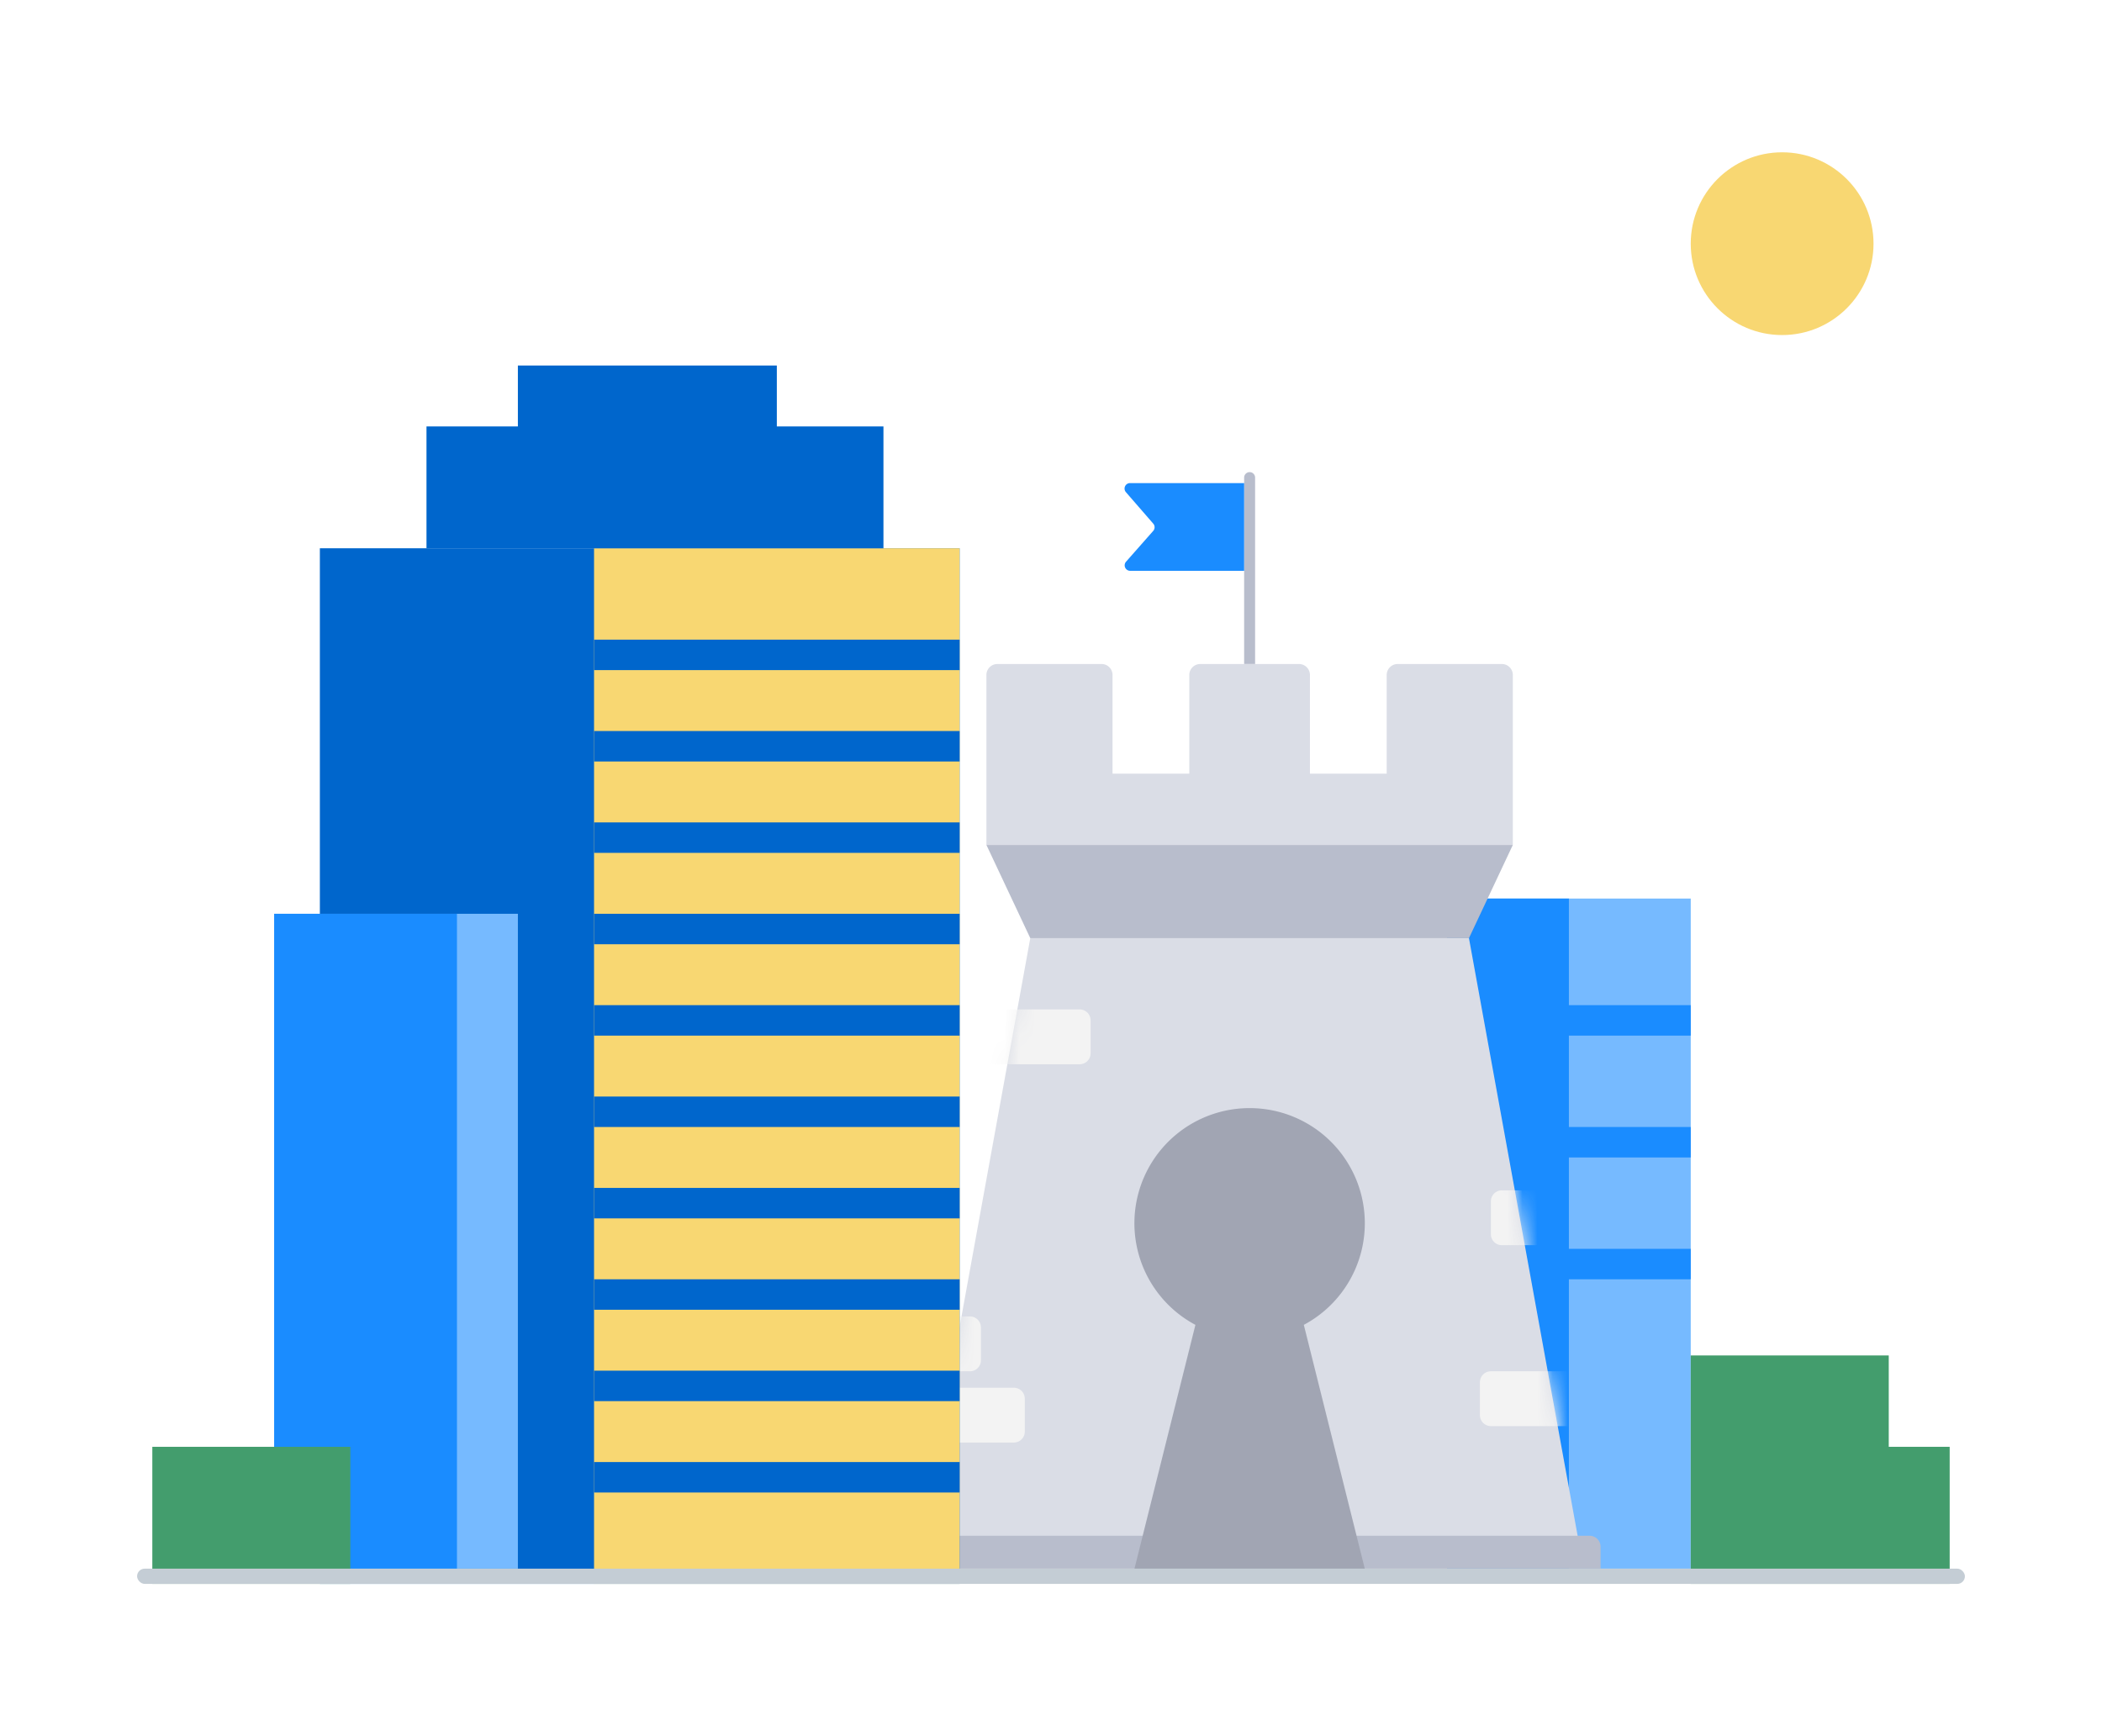 <svg height="114" width="138" xmlns="http://www.w3.org/2000/svg" xmlns:xlink="http://www.w3.org/1999/xlink"><defs><filter id="a" height="135%" width="106.7%" x="-3.3%" y="-17.5%"><feOffset dy="10" in="SourceAlpha" result="shadowOffsetOuter1"/><feGaussianBlur in="shadowOffsetOuter1" result="shadowBlurOuter1" stdDeviation="5"/><feColorMatrix in="shadowBlurOuter1" result="shadowMatrixOuter1" values="0 0 0 0 0.841 0 0 0 0 0.835 0 0 0 0 0.835 0 0 0 0.3 0"/><feMerge><feMergeNode in="shadowMatrixOuter1"/><feMergeNode in="SourceGraphic"/></feMerge></filter><path id="b" d="m7.2 0h28.8l7.2 39.6h-43.2z"/><mask id="c" fill="#fff"><use fill="#fff" fill-rule="evenodd" xlink:href="#b"/></mask></defs><g fill="none" fill-rule="evenodd" filter="url(#a)" transform="translate(-30 -63)"><g transform="translate(39 63)"><path d="m86 49h16v44h-16z" fill="#76baff"/><path d="m102 72v2h-9v-2zm0-8v2h-9v-2zm0-8v2h-9v-2z" fill="#1a8cff"/><path d="m86 49h8v44h-8z" fill="#1a8cff"/><g fill-rule="nonzero"><path d="m73.04 21a.36.36 0 0 1 .36.36v12.24h-.72v-12.24a.36.36 0 0 1 .36-.36z" fill="#b8bdcc"/><path d="m65.19 21.72h7.49v5.76h-7.483a.36.36 0 0 1 -.27-.598l1.785-2.025a.36.36 0 0 0 .001-.474l-1.795-2.067a.36.36 0 0 1 .272-.596z" fill="#1a8cff"/><g transform="translate(51.44 51.6)"><use fill="#dadde6" xlink:href="#b"/><path d="m6.12 29.52a.72.72 0 0 1 .72.72v2.16a.72.72 0 0 1 -.72.72h-6.48a.72.72 0 0 1 -.72-.72v-2.16a.72.72 0 0 1 .72-.72zm37.8-1.08a.72.72 0 0 1 .72.72v2.16a.72.72 0 0 1 -.72.72h-6.48a.72.72 0 0 1 -.72-.72v-2.16a.72.72 0 0 1 .72-.72zm-40.68-3.6a.72.72 0 0 1 .72.72v2.16a.72.72 0 0 1 -.72.72h-6.48a.72.72 0 0 1 -.72-.72v-2.16a.72.72 0 0 1 .72-.72zm41.4-8.28a.72.72 0 0 1 .72.72v2.16a.72.72 0 0 1 -.72.72h-6.48a.72.72 0 0 1 -.72-.72v-2.16a.72.72 0 0 1 .72-.72zm-34.2-11.88a.72.72 0 0 1 .72.72v2.16a.72.72 0 0 1 -.72.72h-6.48a.72.72 0 0 1 -.72-.72v-2.16a.72.72 0 0 1 .72-.72z" fill="#f3f3f3" mask="url(#c)"/></g><path d="m50.72 90.84h44.64a.72.72 0 0 1 .72.72v1.44h-46.08v-1.44a.72.72 0 0 1 .72-.72z" fill="#b8bdcc"/><path d="m73.04 62.76a7.56 7.56 0 0 1 3.558 14.232l4.002 16.008h-15.12l4.001-16.008a7.56 7.56 0 0 1 3.559-14.232z" fill="#a1a5b3"/><path d="m55.76 45.48h34.56l-2.88 6.12h-28.8z" fill="#b8bdcc"/><path d="m63.32 33.6a.72.72 0 0 1 .72.72v6.48h5.04v-6.48a.72.72 0 0 1 .72-.72h6.48a.72.72 0 0 1 .72.72v6.48h5.04v-6.48a.72.72 0 0 1 .72-.72h6.84a.72.72 0 0 1 .72.72v11.16h-34.56v-11.16a.72.72 0 0 1 .72-.72z" fill="#dadde6"/></g><path d="m12 26h42v68h-42z" fill="#06c"/><path d="m30 26h24v68h-24z" fill="#f8d772"/><path d="m54 86v2h-24v-2zm0-6v2h-24v-2zm0-6v2h-24v-2zm0-6v2h-24v-2zm0-6v2h-24v-2zm0-6v2h-24v-2zm0-6v2h-24v-2zm0-6v2h-24v-2zm0-6v2h-24v-2zm0-6v2h-24v-2zm-35-14h30v8h-30zm6-4h17v4h-17z" fill="#06c"/><path d="m9 50h16v43h-16z" fill="#76baff"/><path d="m9 50h12v43h-12z" fill="#1a8cff"/><path d="m102 94v-15h13v6h4v9zm-101-9h13v9h-13z" fill="#439d6d"/><rect fill="#c4cdd5" height="1" rx=".5" width="120" y="93"/><circle cx="108" cy="6" fill="#f8d772" r="6"/></g></g></svg>